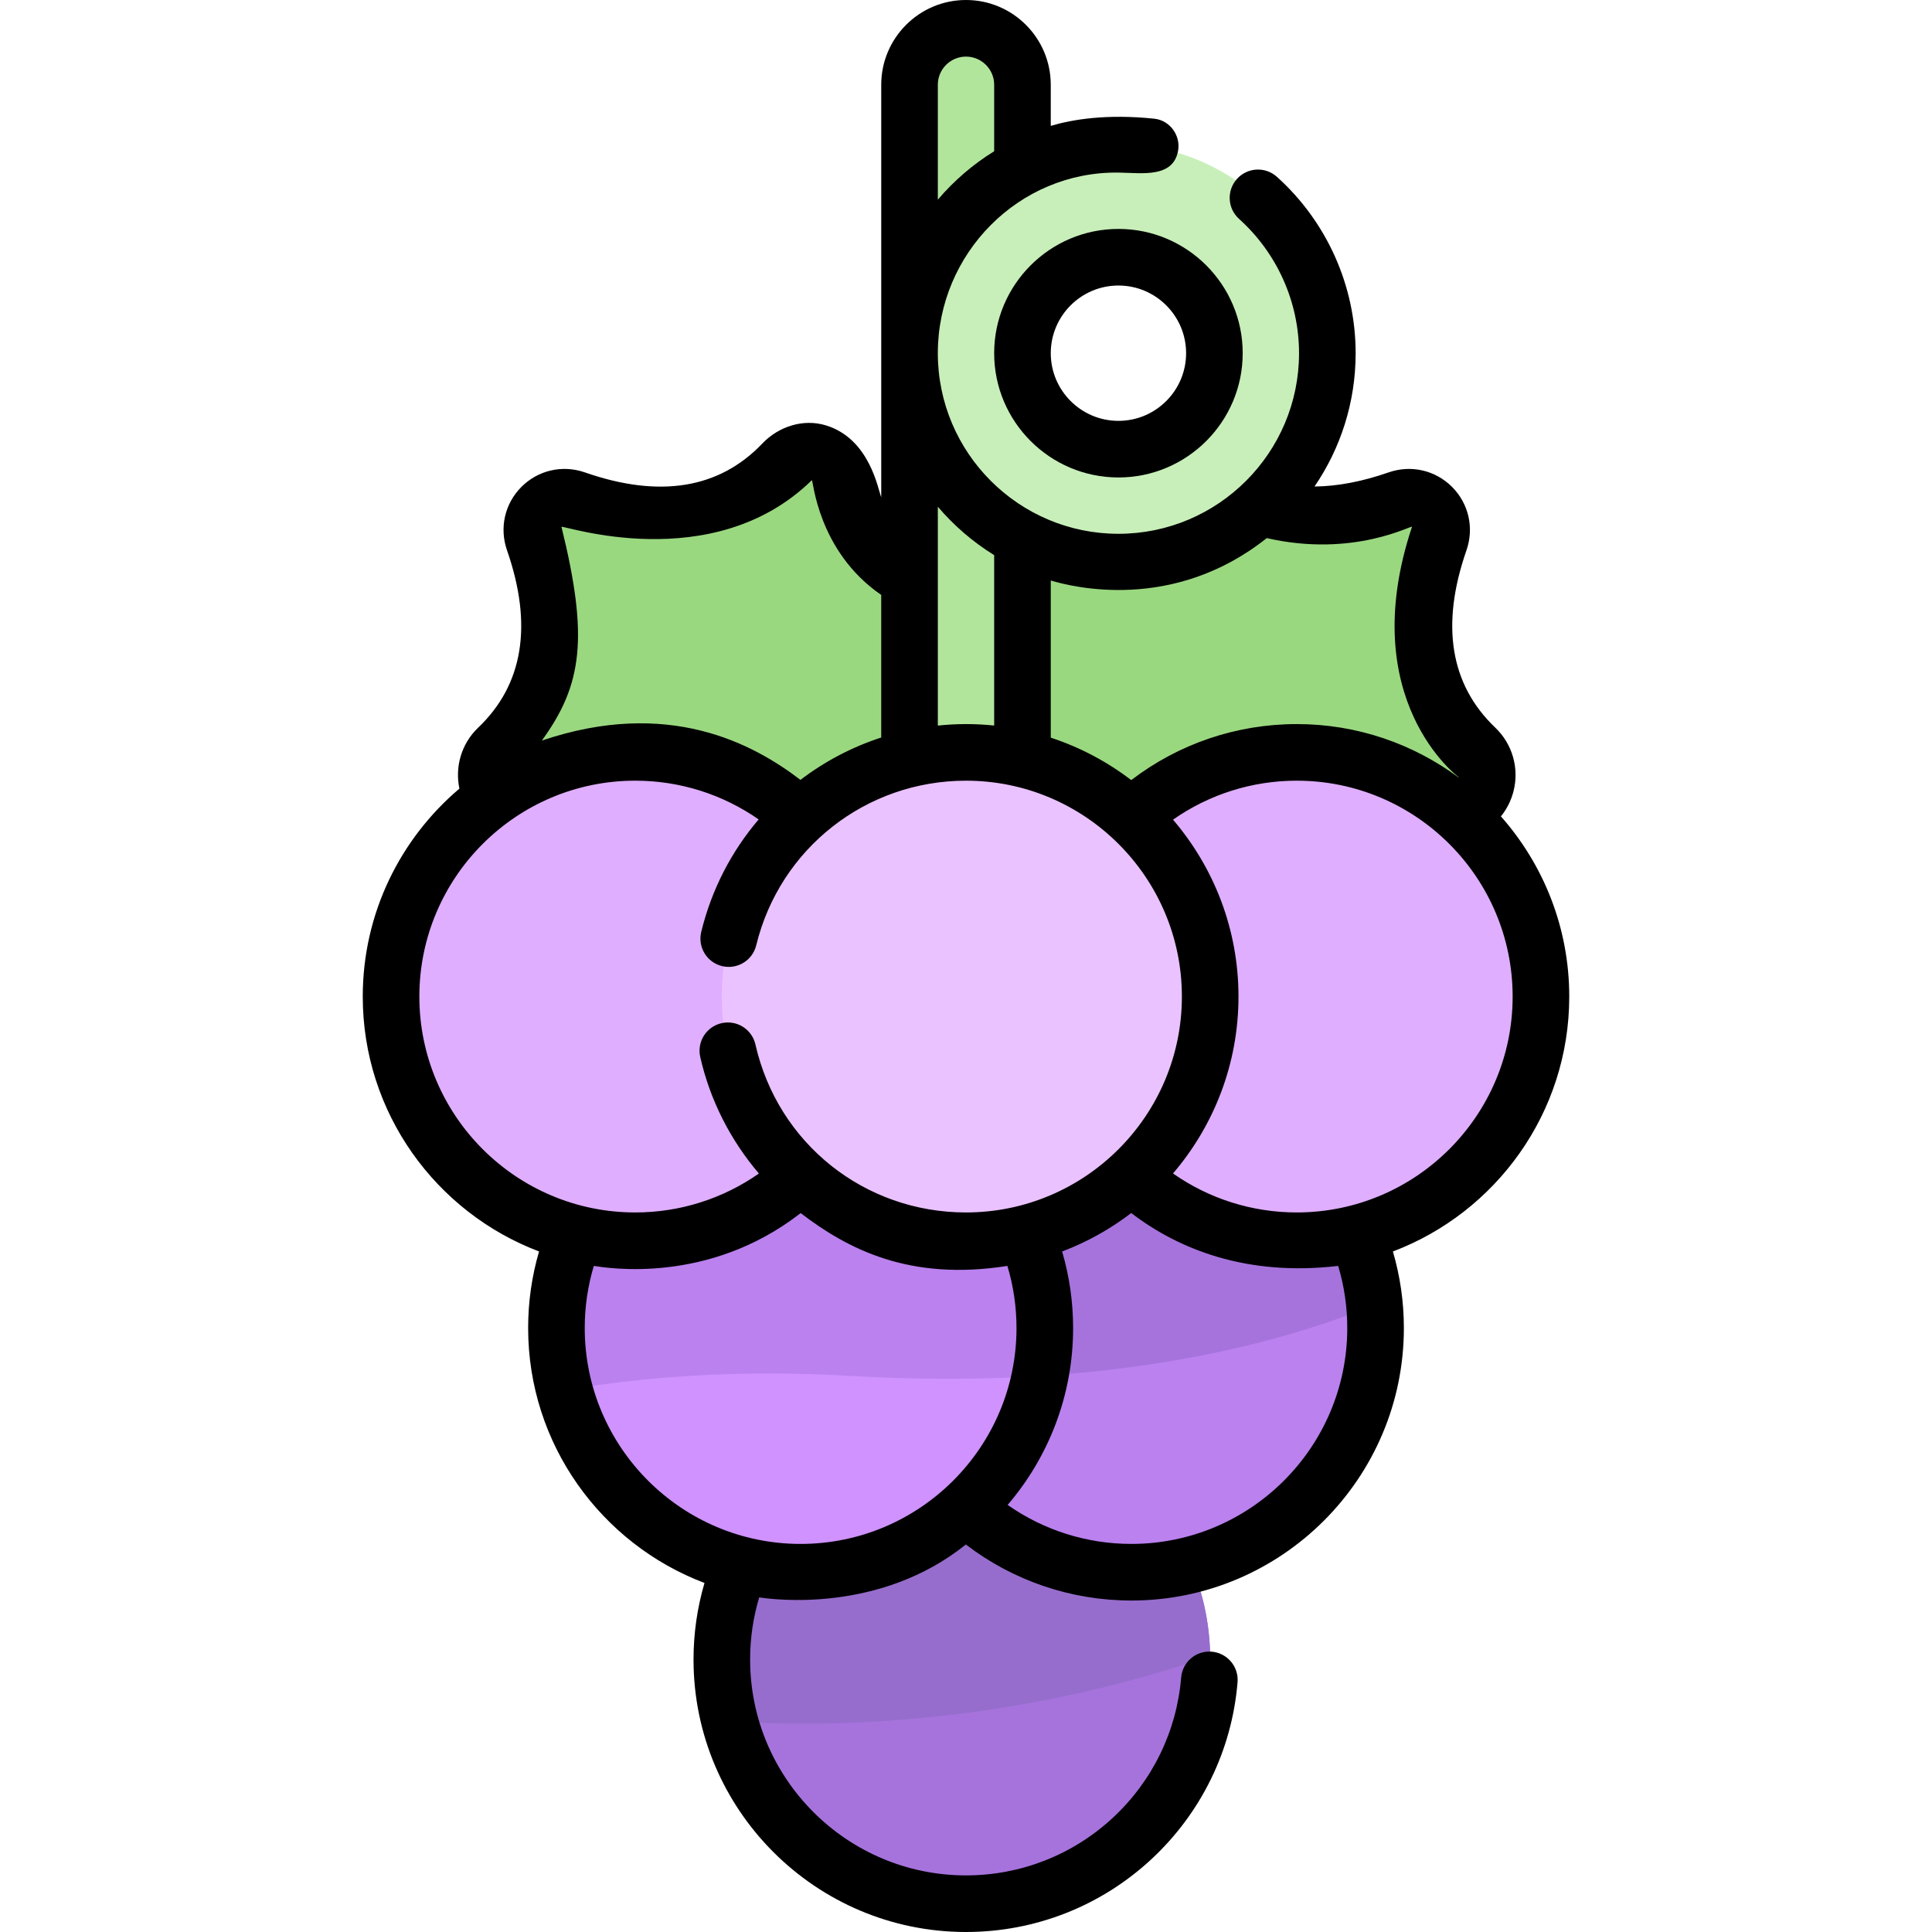 <?xml version="1.0" encoding="iso-8859-1"?>
<!-- Generator: Adobe Illustrator 19.0.0, SVG Export Plug-In . SVG Version: 6.00 Build 0)  -->
<svg version="1.1" id="Layer_1" xmlns="http://www.w3.org/2000/svg" xmlns:xlink="http://www.w3.org/1999/xlink" x="0px" y="0px"
	 viewBox="0 0 512 512" style="enable-background:new 0 0 512 512;" xml:space="preserve">
<g id="grapes">
	<g id="fill_11_">
		<circle style="fill:#A673DD;" cx="256" cy="439.788" r="64.712"/>
		<path style="fill:#966DCC;" d="M320.705,438.859c-0.498-35.31-29.265-63.783-64.694-63.783c-35.739,0-64.712,28.973-64.712,64.712
			c0,5.697,0.723,11.217,2.105,16.48C247.219,459.259,291.461,448.951,320.705,438.859z"/>
		<path style="fill:#9AD880;" d="M391.103,198.276c-17.623-16.796-15.188-38.738-9.559-54.903
			c2.41-6.921-4.175-13.507-11.096-11.096c-16.164,5.629-38.107,8.064-54.903-9.559l-50.834,18.559l-4.533,112.367
			c32.824-14.443,57.314-6.486,71.764,2.324c6.954,4.24,16.021,0.893,18.525-6.857c6.903-21.37,22.218-30.529,36.405-34.255
			C394.262,212.914,396.635,203.548,391.103,198.276z"/>
		<path style="fill:#9AD880;" d="M131.887,198.276c17.623-16.796,15.188-38.738,9.559-54.903
			c-2.41-6.921,4.175-13.507,11.096-11.096c16.164,5.629,38.107,8.064,54.903-9.559c5.272-5.531,14.638-3.159,16.579,4.232
			c3.726,14.186,12.885,29.502,34.255,36.405c7.75,2.503,11.097,11.571,6.857,18.525c-8.81,14.45-16.767,38.94-2.324,71.764
			c-32.824-14.443-57.314-6.486-71.764,2.324c-6.954,4.24-16.021,0.893-18.525-6.857c-6.903-21.37-22.218-30.529-36.405-34.255
			C128.728,212.914,126.355,203.548,131.887,198.276z"/>
		<path style="fill:#B2E59C;" d="M256,290.425c-8.265,0-14.965-6.7-14.965-14.965V22.465c0-8.265,6.7-14.965,14.965-14.965
			c8.265,0,14.965,6.7,14.965,14.965V275.46C270.965,283.725,264.265,290.425,256,290.425z"/>
		<circle style="fill:#BA81EF;" cx="299.828" cy="351.944" r="64.712"/>
		<path style="fill:#A673DD;" d="M299.828,287.232c-35.739,0-64.712,28.972-64.712,64.712c0,4.523,0.464,8.939,1.347,13.2
			c62.11,2.146,104.177-9.656,127.786-19.366C361.146,312.93,333.488,287.232,299.828,287.232z"/>
		<circle style="fill:#CF92FF;" cx="212.172" cy="351.944" r="64.712"/>
		<path style="fill:#BA81EF;" d="M212.172,287.232c-35.739,0-64.712,28.972-64.712,64.712c0,5.702,0.737,11.229,2.121,16.496
			c21.286-3.665,46.616-5.532,76.099-3.8c18.261,1.073,34.9,0.948,49.958-0.002c0.816-4.105,1.245-8.349,1.245-12.694
			C276.884,316.204,247.912,287.232,212.172,287.232z"/>
		<circle style="fill:#DFAEFF;" cx="343.655" cy="264.099" r="64.712"/>
		<circle style="fill:#DFAEFF;" cx="168.345" cy="264.099" r="64.712"/>
		<circle style="fill:#EAC2FF;" cx="256" cy="264.099" r="64.712"/>
		<path style="fill:#C8EFB9;" d="M296.398,148.963c-30.527,0-55.363-24.836-55.363-55.363s24.836-55.362,55.363-55.362
			c30.527,0,55.363,24.835,55.363,55.362S326.925,148.963,296.398,148.963z M296.398,68.168c-14.023,0-25.432,11.409-25.432,25.432
			s11.409,25.433,25.432,25.433S321.83,107.623,321.83,93.6S310.421,68.168,296.398,68.168z"/>
	</g>
	<g id="stroke_11_">
		<path d="M415.867,264.099c0-18.295-6.852-35.012-18.108-47.75c1.537-1.896,2.685-4.136,3.328-6.633
			c1.568-6.083-0.275-12.547-4.811-16.869c-11.967-11.406-14.541-27.221-7.65-47.007c2.069-5.943,0.602-12.387-3.829-16.817
			c-4.431-4.43-10.875-5.898-16.817-3.829c-7.015,2.443-13.572,3.684-19.62,3.737c6.873-10.076,10.899-22.241,10.899-35.332
			c0-17.779-7.604-34.815-20.864-46.74c-3.081-2.77-7.822-2.519-10.592,0.562c-2.77,3.08-2.519,7.822,0.561,10.592
			c10.101,9.084,15.894,22.055,15.894,35.586c0,26.392-21.471,47.863-47.863,47.863c-26.392,0-47.863-21.471-47.863-47.863
			s21.473-48.201,47.863-47.862c6.126,0.079,14.451,1.527,15.802-5.734c0.758-4.072-2.163-8.115-6.283-8.545
			c-12.665-1.324-21.766,0.204-27.452,1.9V22.465C278.465,10.078,268.387,0,256,0s-22.465,10.078-22.465,22.465v109.306
			c-0.879-2.128-3.015-15.474-14.65-19.038c-6.006-1.84-12.547,0.276-16.869,4.811c-11.404,11.967-27.22,14.542-47.007,7.65
			c-5.942-2.07-12.387-0.602-16.817,3.829c-4.431,4.431-5.898,10.875-3.828,16.817c6.89,19.786,4.316,35.602-7.651,47.007
			c-4.508,4.297-6.169,10.46-4.967,16.151c-15.651,13.256-25.612,33.032-25.612,55.101c0,30.847,19.448,57.225,46.721,67.551
			c-1.92,6.56-2.893,13.358-2.893,20.293c0,30.852,19.454,57.234,46.734,67.557c-1.919,6.555-2.906,13.347-2.906,20.288
			C183.788,479.606,216.182,512,256,512c18.239,0,35.651-6.818,49.031-19.197c13.303-12.309,21.447-29,22.934-47.001
			c0.341-4.129-2.729-7.751-6.857-8.092c-4.143-0.342-7.751,2.73-8.092,6.857c-1.177,14.251-7.63,27.472-18.172,37.225
			C284.245,491.599,270.45,497,256,497c-31.547,0-57.212-25.665-57.212-57.212c0-5.641,0.814-11.155,2.409-16.465
			c3.58,0.548,31.859,4.348,54.768-14.015c12.553,9.614,27.895,14.848,43.863,14.848c39.818,0,72.212-32.394,72.212-72.212
			c0-6.941-0.988-13.733-2.907-20.288C396.413,321.333,415.867,294.951,415.867,264.099z M335.711,142.601
			c23.179,5.307,38.717-3.681,38.48-2.972c-15.301,45.896,12.371,66.343,12.371,66.343c-0.006,0.022-0.015,0.049-0.022,0.073
			c-12.001-8.889-26.838-14.157-42.886-14.157c-15.969,0-31.311,5.233-43.863,14.847c-6.363-4.869-13.555-8.7-21.327-11.251v-41.642
			C284.152,155.538,310.847,162.359,335.711,142.601z M248.535,22.465c0-4.116,3.349-7.465,7.465-7.465
			c4.116,0,7.465,3.349,7.465,7.465v17.617c-5.627,3.476-10.661,7.816-14.93,12.83V22.465z M263.465,147.117v45.156
			c-2.455-0.253-4.945-0.385-7.465-0.385c-2.518,0-5.006,0.144-7.465,0.396v-57.996
			C252.804,139.301,257.838,143.642,263.465,147.117z M148.798,139.629c-0.179-0.726,39.957,13.454,66.343-12.371
			c0.357-0.35,1.419,18.733,18.394,30.408v37.783c-7.777,2.529-15.001,6.34-21.404,11.226
			c-12.538-9.577-34.985-21.766-68.534-10.417C154.332,181.482,156.024,168.95,148.798,139.629z M111.133,264.099
			c0-31.546,25.665-57.211,57.212-57.211c11.798,0,23.162,3.608,32.706,10.27c-7.155,8.384-12.463,18.497-15.216,29.806
			c-0.98,4.025,1.488,8.082,5.513,9.062c4.021,0.979,8.081-1.489,9.061-5.513c6.253-25.686,29.113-43.625,55.591-43.625
			c31.547,0,57.212,25.665,57.212,57.211c0,31.547-25.665,57.212-57.212,57.212c-26.915,0-49.86-18.302-55.798-44.507
			c-0.915-4.04-4.933-6.573-8.972-5.657c-4.04,0.915-6.573,4.932-5.657,8.972c2.581,11.391,7.978,22.009,15.544,30.874
			c-9.558,6.692-20.947,10.318-32.772,10.318C136.798,321.311,111.133,295.646,111.133,264.099z M154.96,351.944
			c0-5.635,0.813-11.152,2.408-16.465c3.58,0.548,30.382,5.024,54.815-13.996c12.526,9.568,28.852,18.081,54.786,13.997
			c1.595,5.309,2.415,10.821,2.415,16.465c0,31.547-25.665,57.212-57.212,57.212C180.626,409.156,154.96,383.491,154.96,351.944z
			 M357.04,351.944c0,31.547-25.665,57.212-57.212,57.212c-11.834,0-23.232-3.632-32.794-10.335
			c10.804-12.625,17.351-28.997,17.351-46.877c0-6.945-0.991-13.734-2.91-20.287c6.623-2.506,12.781-5.957,18.314-10.191
			c12.552,9.616,30.674,16.864,54.84,14.012C356.224,340.789,357.04,346.303,357.04,351.944z M343.655,321.311
			c-11.84,0-23.235-3.629-32.797-10.332c10.805-12.626,17.353-28.998,17.353-46.88c0-17.881-6.547-34.252-17.351-46.877
			c9.562-6.702,20.96-10.334,32.794-10.334c31.547,0,57.212,25.665,57.212,57.211C400.867,295.646,375.202,321.311,343.655,321.311z
			"/>
		<path d="M263.465,93.6c0,18.159,14.773,32.933,32.933,32.933c18.159,0,32.932-14.773,32.932-32.933
			c0-18.159-14.773-32.932-32.932-32.932C278.239,60.668,263.465,75.441,263.465,93.6z M314.33,93.6
			c0,9.888-8.045,17.933-17.932,17.933c-9.888,0-17.933-8.044-17.933-17.933c0-9.888,8.044-17.932,17.933-17.932
			C306.286,75.668,314.33,83.712,314.33,93.6z"/>
	</g>
</g>
<g>
</g>
<g>
</g>
<g>
</g>
<g>
</g>
<g>
</g>
<g>
</g>
<g>
</g>
<g>
</g>
<g>
</g>
<g>
</g>
<g>
</g>
<g>
</g>
<g>
</g>
<g>
</g>
<g>
</g>
</svg>
